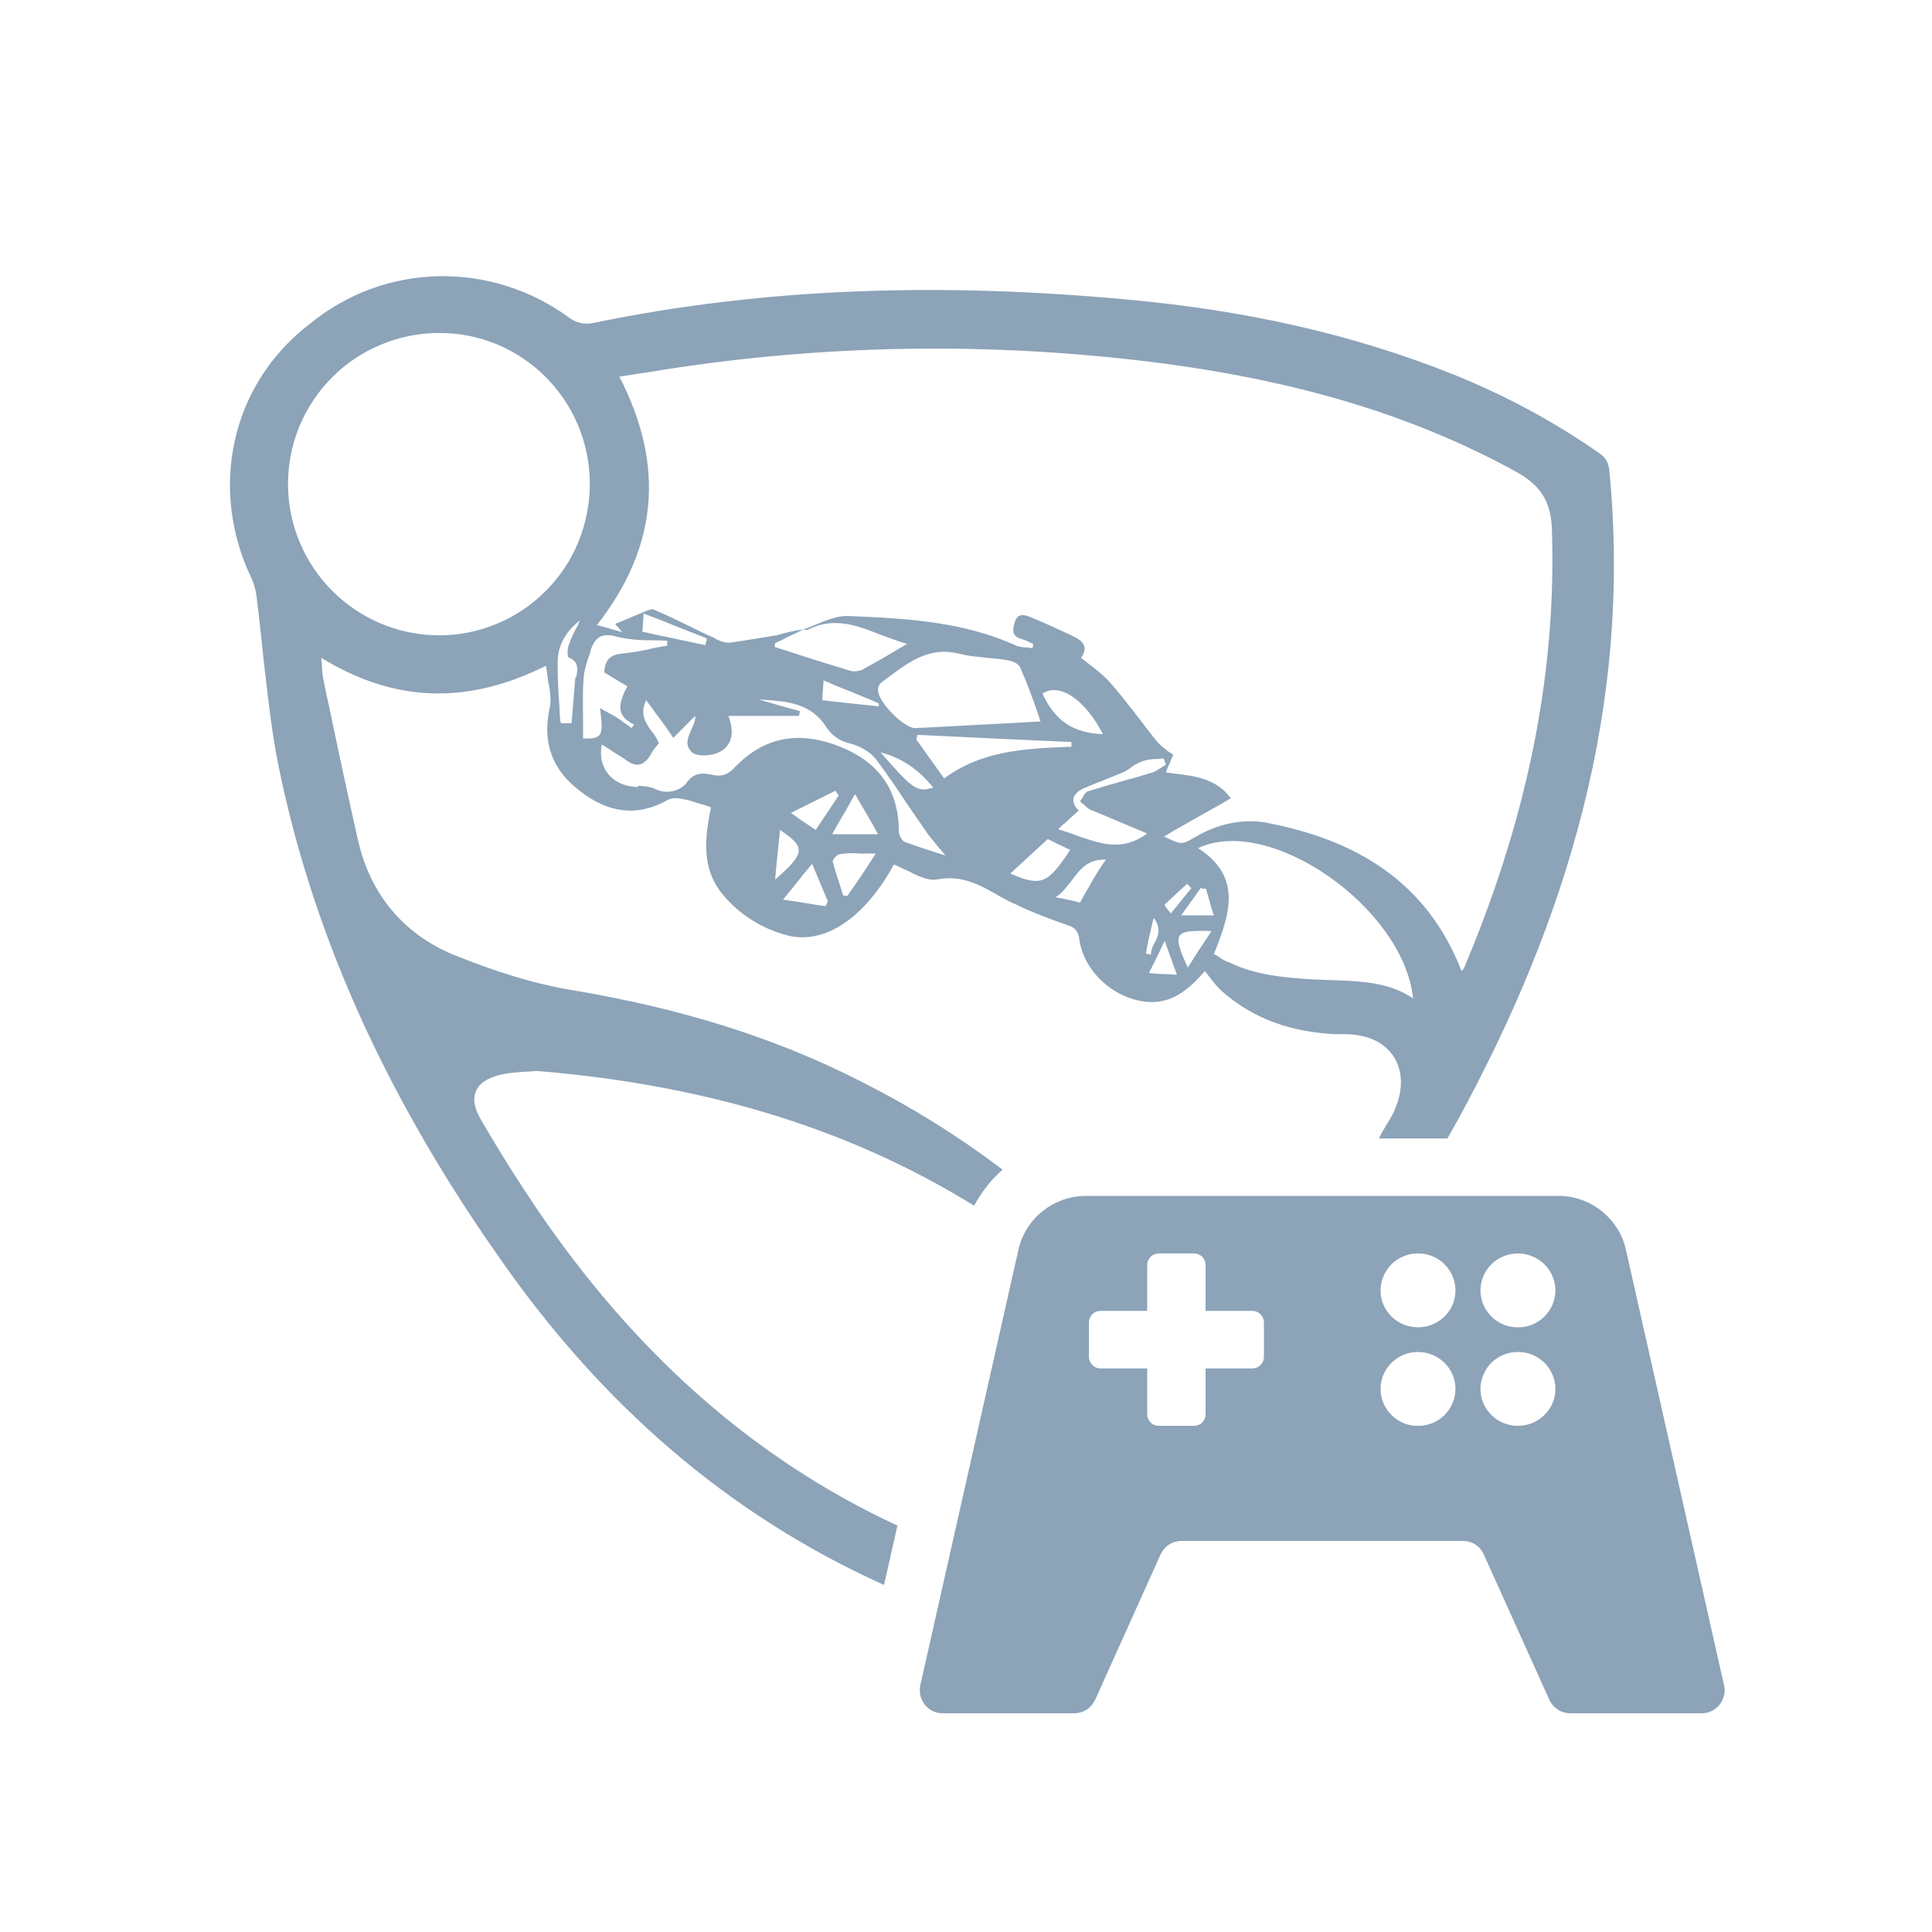 <svg width="14" height="14" viewBox="0 0 14 14" fill="none" xmlns="http://www.w3.org/2000/svg">
<path fill-rule="evenodd" clip-rule="evenodd" d="M3.637 9.14C4.354 10.163 5.261 10.97 6.406 11.485L6.503 11.055C5.42 10.553 4.576 9.763 3.904 8.78C3.757 8.564 3.618 8.343 3.487 8.117C3.387 7.95 3.439 7.831 3.628 7.788C3.685 7.774 3.747 7.77 3.808 7.766C3.824 7.766 3.84 7.764 3.855 7.763C3.869 7.762 3.883 7.761 3.896 7.761C5.035 7.855 6.101 8.144 7.059 8.737C7.112 8.637 7.182 8.549 7.265 8.476C6.945 8.233 6.604 8.021 6.245 7.84C5.587 7.502 4.888 7.3 4.159 7.177C3.861 7.129 3.567 7.032 3.285 6.918C2.917 6.764 2.68 6.475 2.592 6.079C2.522 5.768 2.455 5.456 2.39 5.144C2.372 5.065 2.355 4.986 2.341 4.911C2.337 4.885 2.333 4.859 2.333 4.828C2.333 4.82 2.332 4.811 2.331 4.801C2.329 4.79 2.328 4.778 2.328 4.767C2.86 5.092 3.386 5.109 3.957 4.824L3.964 4.874L3.97 4.925C3.984 4.995 3.997 5.065 3.984 5.127C3.927 5.381 4.001 5.579 4.203 5.732C4.401 5.887 4.611 5.926 4.844 5.794C4.875 5.777 4.928 5.785 4.967 5.794C4.994 5.799 5.02 5.808 5.047 5.817C5.065 5.822 5.084 5.828 5.103 5.833C5.121 5.838 5.134 5.842 5.152 5.851C5.107 6.071 5.081 6.29 5.235 6.479C5.358 6.628 5.52 6.729 5.705 6.778C5.977 6.848 6.267 6.65 6.478 6.264L6.515 6.281C6.534 6.291 6.553 6.3 6.574 6.308C6.649 6.347 6.723 6.383 6.789 6.373C6.97 6.338 7.101 6.413 7.233 6.488L7.254 6.5C7.288 6.519 7.324 6.539 7.36 6.553C7.479 6.611 7.606 6.659 7.733 6.703C7.791 6.72 7.813 6.747 7.821 6.808C7.856 7.045 8.076 7.239 8.313 7.26C8.484 7.274 8.607 7.181 8.73 7.037C8.74 7.047 8.749 7.058 8.757 7.07L8.765 7.08C8.792 7.116 8.818 7.147 8.844 7.173C9.081 7.388 9.367 7.48 9.678 7.494H9.731C9.758 7.494 9.784 7.494 9.81 7.498C10.078 7.524 10.21 7.735 10.127 7.989L10.121 8.004C10.11 8.035 10.097 8.069 10.078 8.099L10.053 8.141C10.031 8.178 10.01 8.212 9.992 8.25H10.488C10.501 8.229 10.512 8.208 10.524 8.187C10.536 8.165 10.548 8.143 10.561 8.121C11.36 6.659 11.825 5.113 11.663 3.423C11.659 3.362 11.641 3.318 11.588 3.283C11.259 3.054 10.916 2.87 10.548 2.72C9.788 2.413 8.994 2.246 8.181 2.172C6.873 2.049 5.573 2.075 4.286 2.343C4.233 2.351 4.178 2.339 4.133 2.308C3.562 1.886 2.789 1.9 2.245 2.347C1.67 2.786 1.512 3.546 1.823 4.192C1.845 4.24 1.859 4.301 1.863 4.358C1.88 4.49 1.894 4.622 1.907 4.753L1.92 4.866C1.946 5.092 1.972 5.318 2.017 5.544C2.284 6.861 2.864 8.046 3.637 9.14H3.637ZM5.884 4.537L5.924 4.521C5.999 4.49 6.078 4.459 6.153 4.464C6.565 4.481 6.978 4.503 7.365 4.679C7.39 4.688 7.417 4.692 7.444 4.692C7.45 4.692 7.457 4.693 7.463 4.694C7.47 4.696 7.476 4.696 7.483 4.696L7.487 4.666L7.472 4.659C7.466 4.657 7.461 4.655 7.457 4.652C7.439 4.644 7.421 4.635 7.404 4.631C7.338 4.613 7.334 4.574 7.351 4.516C7.369 4.446 7.413 4.451 7.457 4.468C7.523 4.494 7.593 4.525 7.659 4.556C7.698 4.574 7.738 4.591 7.773 4.609C7.852 4.644 7.887 4.692 7.834 4.767L7.9 4.819C7.953 4.859 8.001 4.898 8.045 4.947C8.099 5.007 8.15 5.073 8.201 5.138L8.247 5.197C8.265 5.219 8.282 5.241 8.298 5.264C8.328 5.303 8.357 5.34 8.387 5.377C8.404 5.395 8.422 5.412 8.442 5.426L8.462 5.443L8.502 5.469L8.49 5.495C8.486 5.504 8.483 5.513 8.48 5.522C8.468 5.546 8.457 5.571 8.449 5.597C8.458 5.599 8.468 5.6 8.477 5.601C8.487 5.602 8.497 5.603 8.506 5.605C8.665 5.623 8.818 5.645 8.919 5.785C8.866 5.816 8.814 5.846 8.761 5.875C8.708 5.905 8.655 5.934 8.602 5.965C8.546 5.996 8.49 6.028 8.436 6.062C8.505 6.095 8.537 6.111 8.567 6.108C8.592 6.106 8.616 6.092 8.66 6.066C8.818 5.974 8.993 5.93 9.174 5.961C9.819 6.084 10.337 6.382 10.591 7.037L10.596 7.032C10.6 7.028 10.605 7.023 10.609 7.015C11.035 6.005 11.281 4.956 11.246 3.849C11.242 3.643 11.171 3.52 10.987 3.419C10.197 2.984 9.34 2.756 8.453 2.637C7.202 2.471 5.932 2.491 4.686 2.699C4.653 2.703 4.62 2.709 4.587 2.714C4.554 2.719 4.521 2.725 4.488 2.729C4.822 3.375 4.765 3.967 4.326 4.529C4.392 4.547 4.453 4.565 4.511 4.582C4.502 4.574 4.493 4.565 4.484 4.551C4.476 4.543 4.466 4.534 4.458 4.521C4.486 4.51 4.515 4.498 4.543 4.486C4.577 4.471 4.61 4.457 4.644 4.444C4.649 4.442 4.655 4.44 4.66 4.437L4.669 4.433C4.697 4.421 4.727 4.408 4.743 4.42C4.827 4.455 4.91 4.495 4.989 4.534C5.05 4.565 5.112 4.595 5.173 4.621C5.173 4.621 5.178 4.621 5.178 4.626C5.213 4.644 5.257 4.661 5.292 4.657L5.459 4.631L5.626 4.604C5.701 4.582 5.762 4.569 5.823 4.56C5.801 4.572 5.778 4.583 5.755 4.594L5.687 4.626C5.676 4.633 5.664 4.639 5.652 4.644C5.64 4.649 5.628 4.655 5.617 4.661C5.617 4.666 5.616 4.67 5.615 4.674C5.614 4.679 5.613 4.683 5.613 4.688C5.634 4.695 5.654 4.701 5.675 4.708C5.691 4.712 5.706 4.717 5.722 4.723C5.871 4.771 6.021 4.819 6.17 4.863C6.192 4.868 6.223 4.863 6.245 4.855C6.333 4.806 6.42 4.758 6.521 4.696C6.53 4.692 6.539 4.686 6.548 4.681C6.556 4.675 6.565 4.67 6.574 4.666C6.524 4.652 6.474 4.634 6.426 4.616C6.411 4.611 6.396 4.605 6.381 4.6C6.206 4.529 6.038 4.468 5.85 4.565H5.836C5.831 4.565 5.829 4.563 5.827 4.562C5.826 4.561 5.825 4.56 5.823 4.56C5.844 4.554 5.864 4.546 5.884 4.537ZM3.18 2.413C3.782 2.409 4.274 2.9 4.274 3.506C4.274 3.65 4.246 3.792 4.192 3.925C4.138 4.058 4.058 4.179 3.956 4.281C3.855 4.383 3.735 4.464 3.603 4.519C3.47 4.575 3.328 4.604 3.185 4.604C2.894 4.604 2.616 4.489 2.41 4.284C2.204 4.079 2.088 3.801 2.087 3.511C2.087 3.367 2.114 3.224 2.169 3.091C2.224 2.958 2.304 2.837 2.406 2.735C2.507 2.633 2.628 2.552 2.761 2.497C2.894 2.442 3.036 2.413 3.18 2.413ZM8.835 6.936C8.823 6.927 8.81 6.92 8.796 6.914C8.91 6.629 9.007 6.356 8.682 6.146C9.2 5.9 10.17 6.576 10.24 7.235C10.072 7.121 9.882 7.112 9.696 7.104L9.674 7.103C9.65 7.103 9.627 7.102 9.603 7.101C9.578 7.1 9.552 7.098 9.525 7.098C9.314 7.085 9.103 7.068 8.91 6.975C8.883 6.967 8.858 6.953 8.835 6.936ZM4.607 5.702C4.436 5.694 4.326 5.562 4.361 5.395L4.391 5.414C4.407 5.423 4.422 5.432 4.436 5.443C4.446 5.45 4.455 5.455 4.464 5.461C4.488 5.475 4.51 5.489 4.533 5.505C4.612 5.566 4.668 5.549 4.717 5.465C4.724 5.449 4.734 5.435 4.745 5.422L4.756 5.408C4.759 5.404 4.762 5.4 4.765 5.397C4.769 5.394 4.771 5.39 4.774 5.386C4.762 5.354 4.744 5.324 4.721 5.298C4.678 5.237 4.634 5.175 4.682 5.074C4.709 5.109 4.734 5.143 4.76 5.18L4.783 5.21C4.813 5.25 4.844 5.294 4.879 5.347L5.037 5.188C5.042 5.216 5.028 5.247 5.015 5.275L5.011 5.285C4.985 5.342 4.958 5.399 5.015 5.452C5.05 5.483 5.147 5.478 5.2 5.456C5.301 5.412 5.327 5.316 5.279 5.188H5.788C5.788 5.187 5.789 5.185 5.79 5.183C5.792 5.179 5.793 5.175 5.793 5.171C5.793 5.169 5.794 5.168 5.794 5.165C5.796 5.161 5.797 5.157 5.797 5.153C5.747 5.14 5.697 5.126 5.648 5.112C5.598 5.097 5.549 5.083 5.499 5.07H5.525L5.537 5.071C5.709 5.083 5.879 5.096 5.99 5.272C6.025 5.325 6.078 5.364 6.139 5.382C6.232 5.404 6.306 5.443 6.363 5.522C6.434 5.619 6.504 5.72 6.57 5.821L6.715 6.031C6.731 6.056 6.749 6.077 6.767 6.098L6.802 6.141C6.81 6.151 6.818 6.16 6.827 6.17C6.834 6.179 6.842 6.188 6.851 6.199C6.832 6.193 6.812 6.187 6.794 6.181C6.714 6.156 6.635 6.13 6.556 6.101C6.535 6.093 6.513 6.049 6.513 6.023C6.513 5.72 6.363 5.522 6.091 5.412C5.806 5.298 5.551 5.329 5.332 5.553C5.283 5.606 5.24 5.632 5.165 5.615C5.094 5.601 5.033 5.592 4.972 5.676C4.936 5.724 4.835 5.764 4.743 5.715C4.715 5.702 4.682 5.699 4.65 5.696C4.641 5.695 4.633 5.694 4.625 5.694C4.616 5.707 4.611 5.707 4.607 5.702V5.702ZM7.518 5.162C7.522 5.173 7.526 5.184 7.529 5.195C7.532 5.206 7.536 5.217 7.54 5.228C7.474 5.232 7.407 5.235 7.343 5.239C7.161 5.248 6.979 5.258 6.797 5.268L6.631 5.276C6.556 5.28 6.363 5.088 6.363 5.004C6.359 4.982 6.372 4.956 6.39 4.943L6.414 4.925L6.438 4.908L6.453 4.896C6.597 4.79 6.74 4.686 6.947 4.736C6.997 4.75 7.049 4.756 7.102 4.761C7.119 4.763 7.137 4.765 7.154 4.767L7.165 4.768C7.21 4.772 7.259 4.776 7.303 4.785C7.338 4.789 7.386 4.811 7.395 4.842C7.439 4.943 7.479 5.048 7.518 5.162ZM4.506 4.736C4.423 4.745 4.383 4.78 4.379 4.873C4.387 4.877 4.396 4.881 4.401 4.886C4.425 4.901 4.449 4.915 4.473 4.93C4.497 4.944 4.521 4.958 4.546 4.973C4.466 5.123 4.48 5.193 4.594 5.25C4.592 5.252 4.591 5.254 4.59 5.257L4.586 5.263C4.584 5.265 4.582 5.267 4.581 5.27C4.58 5.272 4.578 5.274 4.576 5.276C4.572 5.274 4.569 5.271 4.566 5.268C4.562 5.264 4.559 5.261 4.554 5.259L4.517 5.233C4.505 5.224 4.492 5.215 4.48 5.206C4.462 5.194 4.443 5.184 4.424 5.173C4.407 5.164 4.389 5.154 4.372 5.145C4.364 5.14 4.356 5.136 4.348 5.131C4.374 5.333 4.366 5.355 4.225 5.351V5.219C4.225 5.194 4.225 5.169 4.224 5.143C4.224 5.068 4.223 4.992 4.229 4.916C4.234 4.855 4.251 4.798 4.274 4.736C4.276 4.731 4.277 4.726 4.278 4.721C4.279 4.715 4.281 4.71 4.282 4.706C4.313 4.618 4.361 4.583 4.471 4.614C4.554 4.635 4.642 4.64 4.73 4.64C4.765 4.64 4.8 4.64 4.835 4.644V4.679L4.756 4.692C4.669 4.714 4.59 4.728 4.506 4.736ZM7.193 5.351L7.764 5.377V5.412H7.733C7.421 5.426 7.114 5.439 6.842 5.641C6.808 5.594 6.774 5.547 6.741 5.5C6.728 5.482 6.715 5.465 6.703 5.447C6.683 5.417 6.662 5.388 6.64 5.36C6.642 5.354 6.643 5.348 6.644 5.342C6.645 5.336 6.647 5.33 6.649 5.325L7.193 5.351ZM8.251 6.014C8.263 6.018 8.272 6.023 8.282 6.027L8.313 6.04C8.137 6.169 7.986 6.117 7.823 6.062L7.812 6.058C7.764 6.04 7.716 6.023 7.667 6.009C7.685 5.992 7.703 5.974 7.72 5.962L7.768 5.917C7.785 5.902 7.801 5.887 7.817 5.874C7.751 5.808 7.773 5.751 7.848 5.715C7.896 5.694 7.948 5.672 7.997 5.654L8.128 5.601C8.152 5.591 8.174 5.578 8.194 5.562C8.219 5.544 8.245 5.529 8.273 5.518C8.31 5.505 8.349 5.499 8.387 5.5C8.395 5.5 8.402 5.5 8.41 5.498C8.417 5.497 8.425 5.496 8.432 5.496C8.434 5.5 8.435 5.504 8.436 5.507C8.437 5.511 8.438 5.514 8.44 5.518C8.442 5.522 8.444 5.525 8.445 5.529C8.446 5.533 8.447 5.536 8.449 5.54L8.41 5.566C8.405 5.569 8.4 5.572 8.395 5.575C8.378 5.586 8.36 5.598 8.339 5.601C8.274 5.622 8.208 5.641 8.142 5.658C8.105 5.67 8.069 5.679 8.033 5.689C7.984 5.704 7.936 5.718 7.887 5.733C7.869 5.737 7.856 5.759 7.843 5.781C7.841 5.785 7.838 5.79 7.834 5.794C7.831 5.799 7.828 5.803 7.826 5.808C7.83 5.81 7.833 5.813 7.836 5.816C7.84 5.82 7.843 5.823 7.848 5.825C7.854 5.83 7.861 5.837 7.867 5.842C7.875 5.851 7.885 5.859 7.896 5.865L8.04 5.925L8.251 6.014ZM4.168 4.925C4.159 5.026 4.151 5.127 4.142 5.241H4.067C4.067 5.239 4.066 5.238 4.065 5.237C4.064 5.236 4.063 5.235 4.063 5.233C4.059 5.228 4.059 5.224 4.059 5.219C4.059 5.204 4.057 5.188 4.056 5.171C4.055 5.154 4.054 5.138 4.054 5.123C4.045 5.014 4.041 4.906 4.041 4.798C4.041 4.675 4.102 4.574 4.203 4.495C4.199 4.504 4.194 4.512 4.19 4.526C4.162 4.575 4.138 4.626 4.119 4.679C4.111 4.706 4.111 4.758 4.119 4.763C4.194 4.793 4.186 4.845 4.177 4.902V4.903C4.168 4.907 4.168 4.916 4.168 4.925ZM7.554 5.026C7.645 5.224 7.777 5.312 7.992 5.32C7.865 5.07 7.676 4.943 7.554 5.026ZM7.457 6.205L7.593 6.08C7.599 6.084 7.607 6.088 7.615 6.091C7.622 6.094 7.63 6.098 7.637 6.102C7.66 6.114 7.682 6.124 7.703 6.134L7.755 6.159C7.593 6.405 7.544 6.427 7.321 6.33L7.457 6.205V6.205ZM6.249 6.185H6.346C6.271 6.304 6.205 6.401 6.139 6.493C6.135 6.493 6.13 6.491 6.124 6.491C6.119 6.489 6.114 6.488 6.109 6.488C6.105 6.473 6.1 6.459 6.096 6.444L6.082 6.401C6.065 6.348 6.047 6.295 6.034 6.242C6.034 6.229 6.065 6.19 6.087 6.19C6.135 6.181 6.188 6.181 6.249 6.186L6.249 6.185ZM5.991 6.55C5.988 6.552 5.987 6.555 5.986 6.558C5.985 6.562 5.984 6.565 5.981 6.567C5.939 6.561 5.896 6.554 5.85 6.546C5.797 6.538 5.74 6.528 5.674 6.519C5.725 6.458 5.774 6.397 5.823 6.334C5.834 6.321 5.844 6.309 5.854 6.297L5.885 6.26L5.999 6.532C5.997 6.535 5.995 6.538 5.994 6.541C5.993 6.544 5.992 6.547 5.991 6.55ZM6.166 5.808C6.175 5.79 6.183 5.772 6.197 5.755C6.223 5.803 6.249 5.847 6.276 5.891L6.32 5.968C6.334 5.993 6.348 6.019 6.363 6.045H6.03C6.05 6.008 6.071 5.973 6.091 5.937C6.116 5.897 6.14 5.854 6.166 5.808H6.166ZM7.826 6.541C7.782 6.528 7.738 6.519 7.672 6.506C7.667 6.506 7.662 6.505 7.657 6.503C7.655 6.502 7.652 6.502 7.65 6.501C7.693 6.474 7.725 6.433 7.756 6.393L7.768 6.378C7.826 6.299 7.883 6.225 8.014 6.229C7.969 6.292 7.928 6.358 7.891 6.427C7.869 6.462 7.848 6.501 7.826 6.541ZM6.065 5.746C6.067 5.748 6.069 5.752 6.071 5.755C6.073 5.758 6.076 5.762 6.078 5.764L5.911 6.014C5.9 6.007 5.889 6 5.878 5.992C5.867 5.984 5.856 5.977 5.845 5.97C5.819 5.953 5.794 5.936 5.769 5.917L5.731 5.891L6.056 5.729C6.056 5.733 6.06 5.742 6.065 5.746ZM5.117 4.653C5.112 4.662 5.112 4.671 5.112 4.675L4.739 4.596C4.727 4.594 4.715 4.591 4.703 4.588C4.687 4.584 4.671 4.581 4.655 4.578C4.655 4.565 4.656 4.553 4.658 4.541C4.659 4.528 4.66 4.516 4.66 4.504C4.66 4.495 4.661 4.487 4.662 4.479C4.663 4.469 4.664 4.458 4.664 4.446C4.748 4.477 4.827 4.508 4.901 4.539L4.995 4.576C5.037 4.592 5.08 4.609 5.121 4.626C5.121 4.635 5.121 4.644 5.117 4.653ZM5.641 6.126L5.652 6.014C5.841 6.141 5.836 6.181 5.617 6.374C5.623 6.294 5.632 6.213 5.641 6.126ZM6.368 5.118C6.231 5.105 6.095 5.09 5.959 5.074C5.959 5.042 5.962 5.013 5.965 4.975L5.968 4.93L6.008 4.947C6.021 4.953 6.034 4.958 6.047 4.965C6.133 4.998 6.211 5.03 6.289 5.063L6.368 5.097V5.118ZM8.607 7.011C8.493 6.76 8.506 6.738 8.778 6.747C8.757 6.782 8.735 6.815 8.712 6.848C8.689 6.881 8.67 6.913 8.65 6.944C8.636 6.966 8.622 6.989 8.607 7.011ZM6.381 5.452C6.618 5.724 6.645 5.742 6.763 5.707C6.662 5.584 6.548 5.496 6.381 5.452ZM8.721 6.44H8.739C8.741 6.446 8.743 6.454 8.745 6.462C8.748 6.47 8.749 6.477 8.752 6.484C8.765 6.532 8.778 6.581 8.796 6.633H8.559L8.595 6.583C8.614 6.556 8.632 6.531 8.651 6.506C8.659 6.493 8.669 6.481 8.677 6.468C8.686 6.456 8.695 6.444 8.704 6.431C8.708 6.44 8.712 6.44 8.721 6.44ZM8.326 7.05C8.37 6.963 8.401 6.901 8.44 6.817C8.455 6.861 8.47 6.901 8.484 6.941L8.506 7.002L8.517 7.032L8.528 7.063C8.515 7.063 8.502 7.062 8.489 7.061C8.475 7.06 8.462 7.059 8.449 7.059C8.413 7.059 8.377 7.055 8.338 7.052L8.326 7.05ZM8.603 6.405L8.633 6.436C8.627 6.444 8.62 6.452 8.614 6.46C8.607 6.467 8.6 6.475 8.594 6.484L8.484 6.62C8.48 6.611 8.475 6.607 8.467 6.598C8.449 6.576 8.436 6.558 8.44 6.554L8.494 6.504C8.529 6.471 8.565 6.437 8.602 6.405H8.603ZM8.348 6.699C8.352 6.683 8.356 6.666 8.361 6.651C8.418 6.73 8.392 6.787 8.365 6.835C8.35 6.86 8.341 6.889 8.339 6.918C8.337 6.918 8.335 6.918 8.332 6.916C8.33 6.915 8.328 6.914 8.326 6.914C8.322 6.914 8.319 6.913 8.315 6.912C8.312 6.911 8.308 6.91 8.304 6.91C8.312 6.859 8.322 6.808 8.335 6.758L8.348 6.699Z" fill="#8CA3B8"/>
<path fill-rule="evenodd" clip-rule="evenodd" d="M6.832 12.415C6.807 12.415 6.782 12.41 6.759 12.399C6.737 12.388 6.717 12.372 6.702 12.353C6.686 12.333 6.675 12.31 6.669 12.286C6.664 12.262 6.664 12.236 6.669 12.212L7.38 9.056C7.405 8.945 7.467 8.846 7.556 8.776C7.645 8.705 7.755 8.666 7.868 8.666H11.294C11.408 8.666 11.518 8.705 11.606 8.776C11.695 8.847 11.757 8.945 11.782 9.056L12.493 12.212C12.499 12.236 12.499 12.262 12.493 12.286C12.487 12.31 12.476 12.333 12.461 12.353C12.445 12.372 12.425 12.388 12.403 12.399C12.38 12.41 12.356 12.415 12.331 12.415H11.379C11.347 12.415 11.315 12.406 11.289 12.389C11.262 12.371 11.24 12.346 11.227 12.317L10.752 11.264C10.739 11.235 10.718 11.21 10.691 11.192C10.664 11.175 10.632 11.166 10.6 11.166H8.562C8.53 11.166 8.499 11.175 8.472 11.192C8.445 11.21 8.424 11.235 8.41 11.264L7.936 12.317C7.922 12.346 7.901 12.371 7.874 12.389C7.847 12.406 7.816 12.415 7.783 12.415H6.832ZM8.397 9.083C8.375 9.083 8.353 9.092 8.338 9.107C8.322 9.123 8.313 9.144 8.313 9.166V9.499H7.974C7.952 9.499 7.931 9.508 7.915 9.524C7.9 9.539 7.891 9.561 7.891 9.583V9.833C7.891 9.878 7.928 9.916 7.974 9.916H8.313V10.249C8.313 10.295 8.351 10.332 8.397 10.332H8.653C8.675 10.332 8.696 10.324 8.712 10.308C8.727 10.293 8.736 10.271 8.736 10.249V9.916H9.075C9.097 9.916 9.119 9.907 9.134 9.892C9.15 9.876 9.159 9.855 9.159 9.833V9.583C9.159 9.561 9.15 9.539 9.134 9.524C9.119 9.508 9.097 9.499 9.075 9.499H8.736V9.166C8.736 9.144 8.727 9.123 8.712 9.107C8.696 9.092 8.675 9.083 8.653 9.083H8.397ZM10.547 10.065C10.546 10.136 10.518 10.204 10.467 10.255C10.416 10.305 10.347 10.333 10.275 10.332C10.24 10.333 10.205 10.326 10.172 10.313C10.139 10.299 10.109 10.28 10.084 10.255C10.059 10.23 10.039 10.2 10.025 10.168C10.011 10.135 10.004 10.1 10.004 10.065C10.004 9.917 10.125 9.797 10.275 9.797C10.425 9.797 10.547 9.917 10.547 10.065ZM10.999 10.332C11.149 10.332 11.271 10.213 11.271 10.065C11.271 10.029 11.264 9.994 11.25 9.962C11.236 9.929 11.216 9.899 11.191 9.874C11.165 9.85 11.136 9.83 11.103 9.817C11.07 9.803 11.035 9.797 10.999 9.797C10.964 9.797 10.929 9.803 10.896 9.817C10.863 9.83 10.833 9.85 10.808 9.874C10.783 9.899 10.763 9.929 10.749 9.962C10.735 9.994 10.728 10.029 10.728 10.065C10.728 10.213 10.849 10.332 10.999 10.332ZM11.271 9.351C11.271 9.386 11.264 9.421 11.25 9.454C11.236 9.486 11.216 9.516 11.191 9.541C11.165 9.566 11.136 9.585 11.103 9.599C11.07 9.612 11.035 9.619 10.999 9.618C10.964 9.619 10.929 9.612 10.896 9.599C10.863 9.585 10.833 9.566 10.808 9.541C10.783 9.516 10.763 9.486 10.749 9.454C10.735 9.421 10.728 9.386 10.728 9.351C10.728 9.203 10.849 9.083 10.999 9.083C11.149 9.083 11.271 9.203 11.271 9.351ZM10.275 9.618C10.425 9.618 10.547 9.499 10.547 9.351C10.546 9.279 10.518 9.211 10.467 9.161C10.416 9.11 10.347 9.082 10.275 9.083C10.24 9.083 10.205 9.089 10.172 9.103C10.139 9.116 10.109 9.136 10.084 9.16C10.059 9.185 10.039 9.215 10.025 9.248C10.011 9.28 10.004 9.315 10.004 9.351C10.004 9.499 10.125 9.618 10.275 9.618Z" fill="#8CA3B8"/>
</svg>
